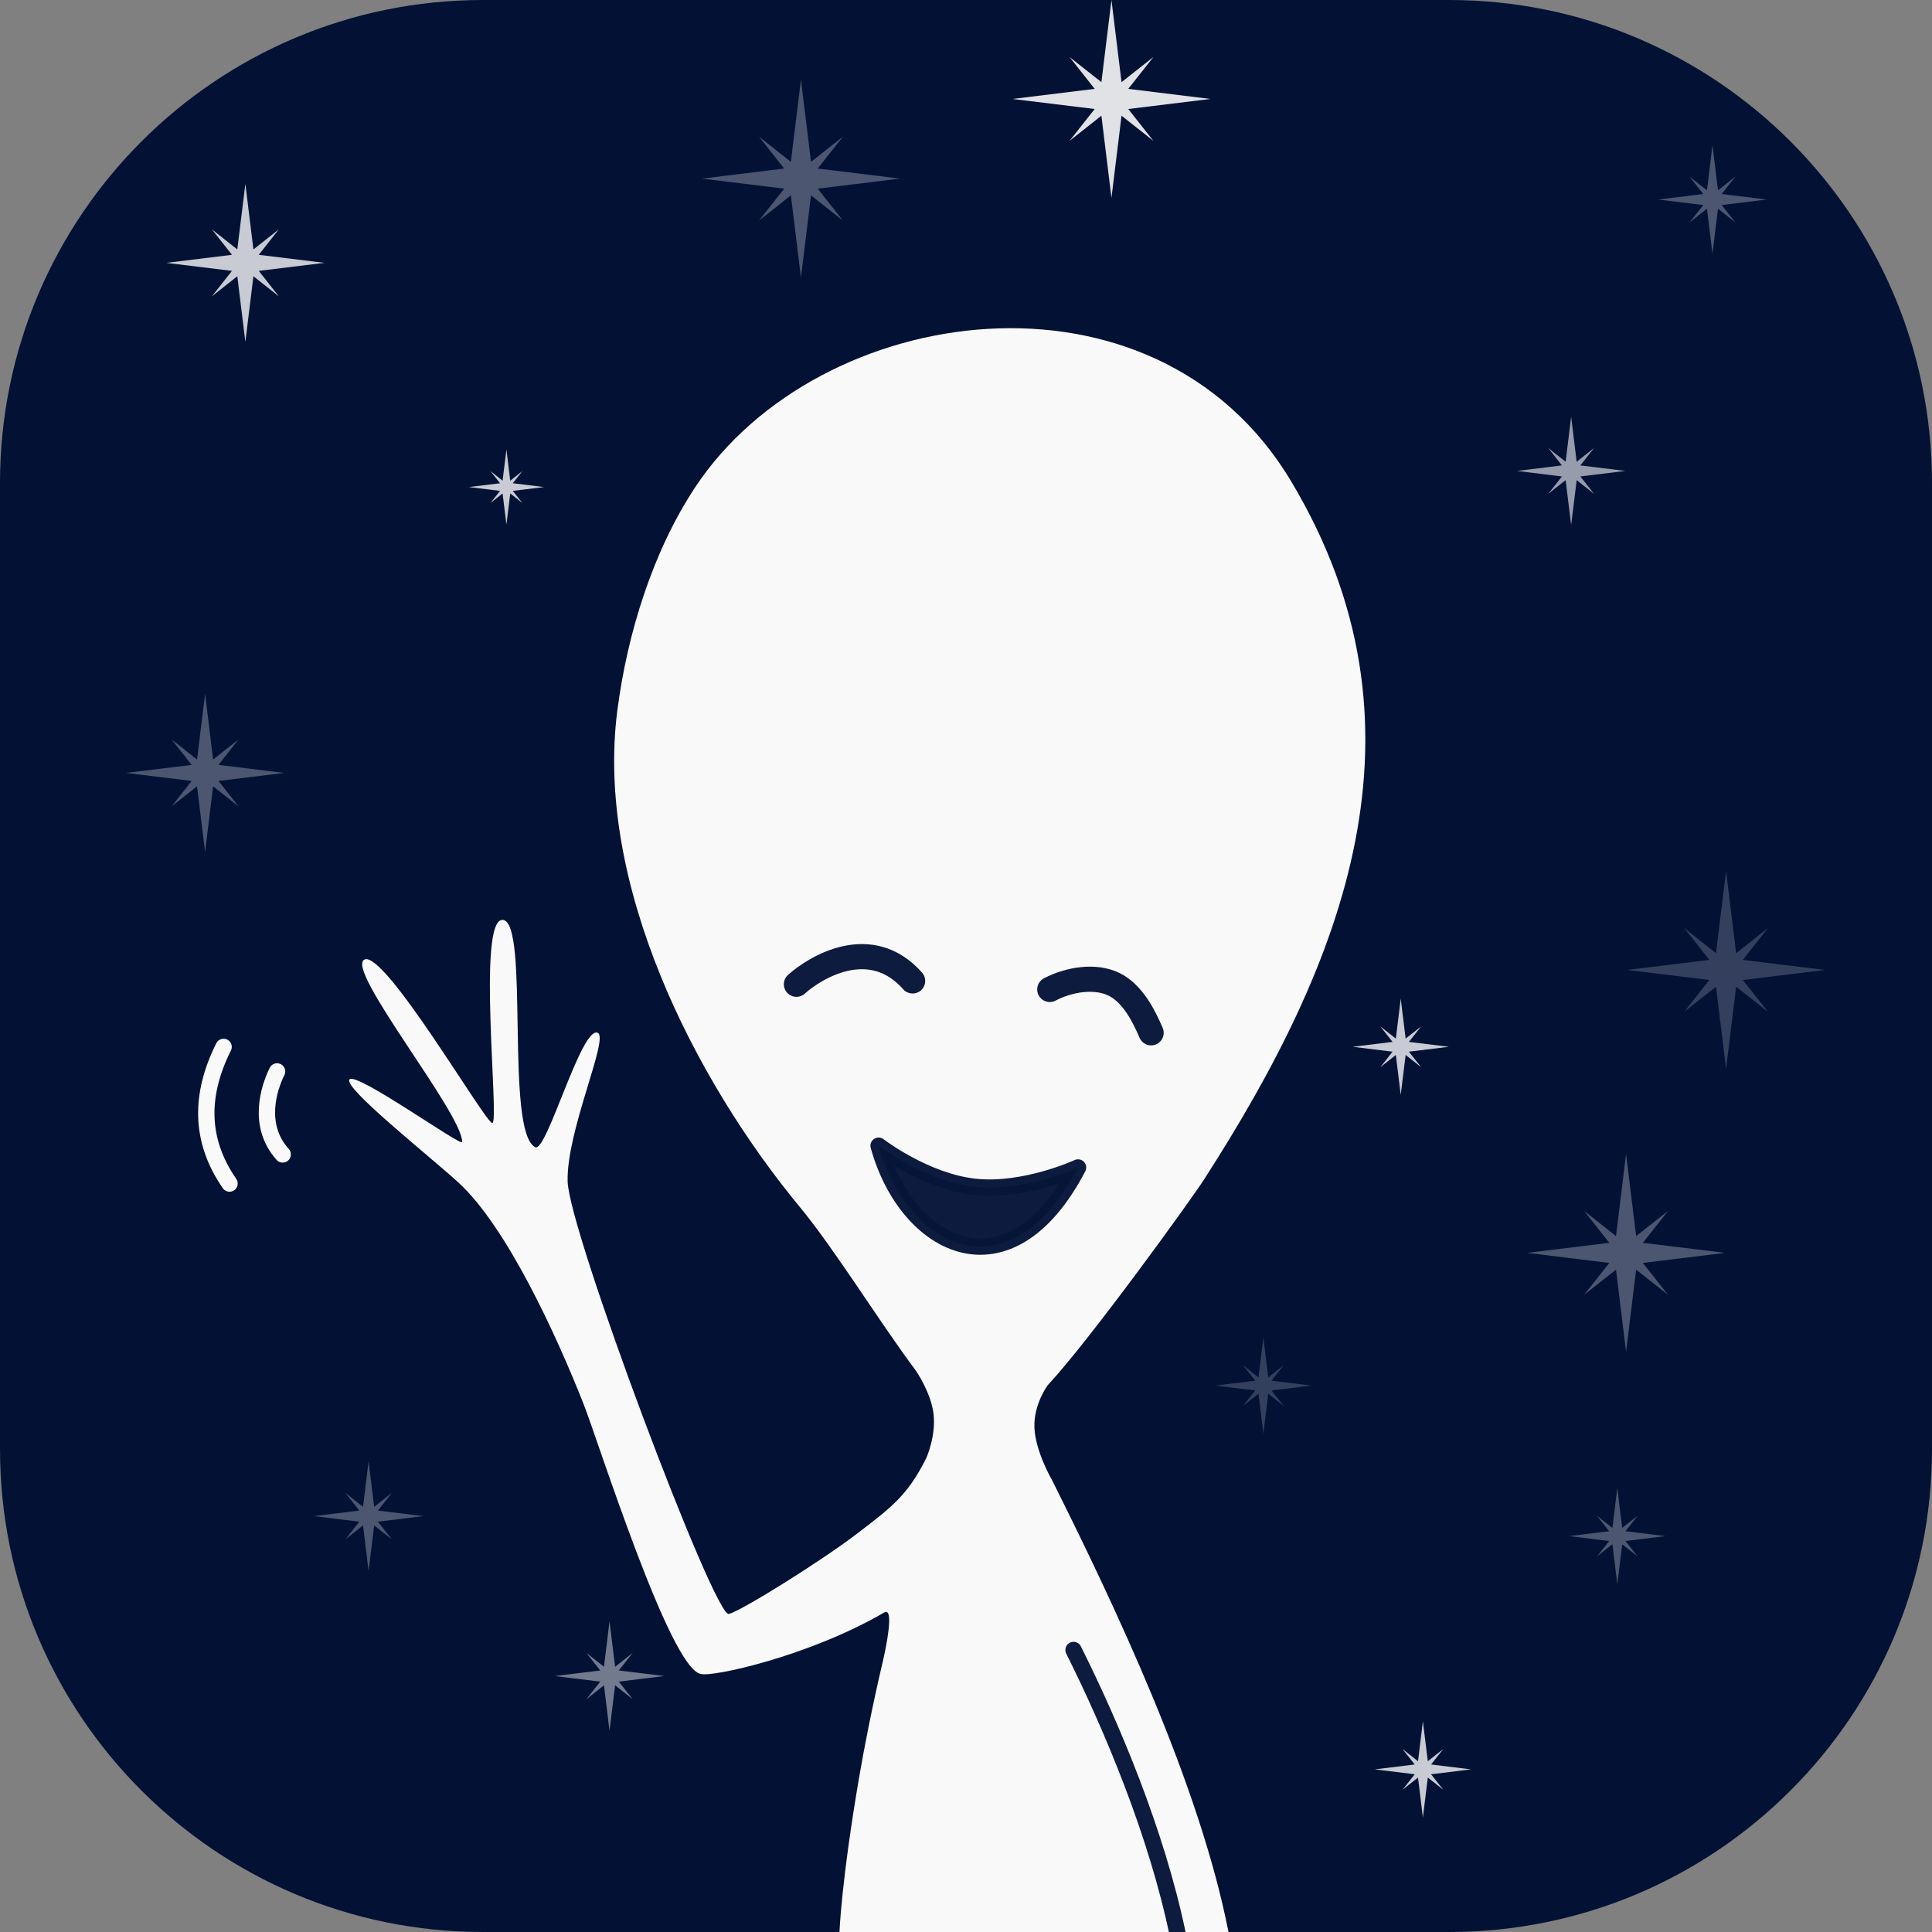 <?xml version="1.0" encoding="UTF-8" standalone="no"?>
<!DOCTYPE svg PUBLIC "-//W3C//DTD SVG 1.1//EN" "http://www.w3.org/Graphics/SVG/1.1/DTD/svg11.dtd">
<!-- Created with Vectornator (http://vectornator.io/) -->
<svg height="100%" stroke-miterlimit="10" style="fill-rule:nonzero;clip-rule:evenodd;stroke-linecap:round;stroke-linejoin:round;" version="1.1" viewBox="0 0 72 72" width="100%" xml:space="preserve" xmlns="http://www.w3.org/2000/svg" xmlns:xlink="http://www.w3.org/1999/xlink">
<rect x="0" y="0" width="72" height="72" fill="#808080" stroke="none"/>
<defs/>
<g id="Layer-1" visibility="hidden">
<path d="M0 18C0 8.059 8.059 0 18 0L54 0C63.941 0 72 8.059 72 18L72 54C72 63.941 63.941 72 54 72L18 72C8.059 72 0 63.941 0 54L0 18Z" fill="#000000" fill-rule="nonzero" opacity="0.973" stroke="none"/>
<path d="M36.864 67.153L44.932 67.153L53 67.154C56.866 67.154 60.366 65.587 62.9 63.053C65.433 60.519 67 57.019 67 53.152L67 36.15L67 19.148C67 15.282 65.433 11.782 62.9 9.248C60.366 6.714 56.866 5.147 53 5.147L36 5.147L19 5.147C15.134 5.147 11.634 6.714 9.101 9.248C6.567 11.782 5 15.282 5 19.148L5 36.15L5 53.152C5 57.019 6.567 60.519 9.101 63.053C11.634 65.587 15.134 67.154 19 67.154L24.323 67.151L26.92 67.174C27.033 66.677 26.864 57.533 26.34 52.281C26.043 49.298 26.324 43.752 26.386 41.748C26.455 39.535 26.163 35.09 26.669 31.872C26.823 30.897 26.825 27.845 28.304 27.919C29.549 27.982 29.657 29.115 29.62 30.9C29.57 33.291 30.354 39.675 30.354 39.675C30.354 39.675 31.273 29.957 32.254 26.114C32.49 25.186 33.464 21.969 34.727 22.009C36.871 22.076 36.27 24.788 36.32 25.866C36.35 26.532 35.585 30.21 35.497 30.968C35.238 33.187 35.293 39.656 35.359 39.692C35.44 39.735 36.69 32.942 37.034 31.593C37.816 28.525 37.873 26.561 38.656 23.494C39.012 22.097 39.385 19.415 41.401 19.93C42.715 20.265 43.036 22.432 42.765 23.783C41.742 28.874 41.684 31.425 40.882 36.084C40.428 38.724 40.38 40.07 40.38 40.07C40.38 40.07 41.142 37.654 41.717 36.03C42.191 34.694 44.343 27.067 44.343 27.067C44.343 27.067 45.377 24.163 46.745 24.36C47.761 24.506 48.08 25.52 48.235 26.038C48.827 28.017 46.713 34.911 46.001 37.236C45.177 39.926 44.787 42.851 44.303 45.622C44.015 47.267 43.017 50.311 43.831 51.844C44.406 52.928 46.511 51.122 47.088 50.717C49.26 49.191 50.595 47.077 53.008 45.963C54.463 45.291 55.927 45.861 56.177 47.531C56.399 49.015 52.154 52.415 51.158 53.506C49.856 54.933 48.169 56.79 46.572 57.911C45.932 58.361 42.48 61.305 41.33 62.113C38.487 64.11 36.94 63.637 36.831 67.141" fill="#000000" fill-rule="nonzero" opacity="0.973" stroke="#ffffff" stroke-linecap="round" stroke-linejoin="round" stroke-width="1"/>
<path d="M21.943 22.077C18.657 25.372 17.468 27.982 17.849 31.876" fill="none" opacity="1" stroke="#ffffff" stroke-linecap="round" stroke-linejoin="round" stroke-width="1"/>
<path d="M18.52 21.313C15.233 24.608 14.044 27.218 14.426 31.112" fill="none" opacity="1" stroke="#ffffff" stroke-linecap="round" stroke-linejoin="round" stroke-width="1"/>
<path d="M56.721 30.497C57.617 25.93 57.152 23.1 54.668 20.078" fill="none" opacity="1" stroke="#ffffff" stroke-linecap="round" stroke-linejoin="round" stroke-width="1"/>
<path d="M59.991 29.226C60.887 24.659 60.422 21.829 57.937 18.806" fill="none" opacity="1" stroke="#ffffff" stroke-linecap="round" stroke-linejoin="round" stroke-width="1"/>
</g>
<g id="Bg">
<path d="M0 18C0 8.059 8.059 0 18 0L54 0C63.941 0 72 8.059 72 18L72 54C72 63.941 63.941 72 54 72L18 72C8.059 72 0 63.941 0 54L0 18Z" fill="#000f34" fill-rule="nonzero" opacity="0.973" stroke="none"/>
</g>
<clipPath id="ArtboardFrame">
<rect height="72" width="72" x="0" y="0"/>
</clipPath>
<g clip-path="url(#ArtboardFrame)" id="Alien">
<path d="M31.285 72C31.285 72 31.354 70.1 32.024 66.197C32.201 65.167 32.496 63.632 32.902 61.908C33.006 61.467 33.345 59.864 32.953 60.092C30.16 61.721 26.517 62.518 26.109 62.381C24.956 62.159 22.309 53.746 21.745 52.315C20.74 49.767 18.883 45.71 17.075 44.061C15.959 43.043 12.771 40.522 13.026 40.226C13.281 39.93 17.219 42.758 17.223 42.559C17.246 41.506 12.821 36.094 13.586 35.758C14.35 35.423 18.087 41.854 18.347 41.854C18.627 41.854 17.752 34.166 18.746 34.283C19.74 34.4 18.809 42.183 19.948 42.753C20.373 42.966 21.677 38.191 22.28 38.493C22.698 38.702 21.105 42.154 21.154 44.025C21.202 45.896 26.622 60.283 27.161 60.148C27.638 60.029 30.598 58.179 31.921 57.169C33.223 56.174 33.822 55.734 34.52 54.339C34.52 54.339 34.889 53.512 34.791 52.695C34.692 51.879 34.126 51.073 34.126 51.073C32.756 49.24 31.113 46.563 29.821 45C25.86 40.209 22.174 32.925 23.006 26.48C23.375 23.623 24.324 20.545 25.918 18.143C30.501 11.233 43.013 9.426 48.109 17.924C53.601 27.082 50.096 35.846 44.861 43.972C44.373 44.729 40.597 49.96 39.05 51.617C39.05 51.617 38.511 52.331 38.55 53.215C38.589 54.1 39.205 55.157 39.205 55.157C41.57 59.886 44.709 66.513 45.782 72C45.812 72.154 31.285 72 31.285 72Z" fill="#ffffff" fill-rule="nonzero" opacity="0.973" stroke="none"/>
<path d="M43.884 72.063C43.103 68.314 41.443 64.36 40.008 61.49" fill="none" opacity="0.973" stroke="#07163a" stroke-linecap="round" stroke-linejoin="round" stroke-width="0.609"/>
<path d="M42.899 38.49C42.64 37.89 42.227 37.034 41.519 36.684C40.826 36.341 39.844 36.494 39.122 36.874" fill="none" opacity="0.973" stroke="#07163a" stroke-linecap="round" stroke-linejoin="round" stroke-width="0.937"/>
<path d="M34.011 36.556C32.435 34.779 30.368 36.062 29.68 36.681" fill="none" opacity="0.973" stroke="#07163a" stroke-linecap="round" stroke-linejoin="round" stroke-width="0.937"/>
<path d="M40.175 43.509C37.616 48.422 33.799 46.525 32.743 42.697C32.743 42.697 34.465 44.026 36.323 44.229C38.181 44.432 40.175 43.509 40.175 43.509Z" fill="#07163a" fill-rule="nonzero" opacity="0.973" stroke="#07163a" stroke-linecap="round" stroke-linejoin="round" stroke-width="0.609"/>
<path d="M10.326 39.929C10.025 40.531 9.56 41.94 10.535 43.022" fill="none" opacity="0.973" stroke="#ffffff" stroke-linecap="round" stroke-linejoin="round" stroke-width="0.609"/>
<path d="M8.333 39.015C7.453 40.775 7.424 42.473 8.554 44.108" fill="none" opacity="0.973" stroke="#ffffff" stroke-linecap="round" stroke-linejoin="round" stroke-width="0.609"/>
</g>
<g clip-path="url(#ArtboardFrame)" id="Stars">
<path d="M63.819 5.414L63.613 7.093L62.962 6.579L63.476 7.23L61.797 7.436L63.476 7.642L62.962 8.293L63.613 7.779L63.819 9.458L64.025 7.779L64.676 8.293L64.162 7.642L65.841 7.436L64.162 7.23L64.676 6.579L64.025 7.093L63.819 5.414Z" fill="#ffffff" fill-opacity="0.3" fill-rule="nonzero" opacity="0.973" stroke="none"/>
<path d="M22.715 60.421L22.508 62.115L21.851 61.597L22.369 62.254L20.675 62.461L22.369 62.669L21.851 63.326L22.508 62.807L22.715 64.501L22.923 62.807L23.58 63.326L23.061 62.669L24.756 62.461L23.061 62.254L23.58 61.597L22.923 62.115L22.715 60.421Z" fill="#ffffff" fill-opacity="0.45" fill-rule="nonzero" opacity="0.973" stroke="none"/>
<path d="M64.326 32.459L63.951 35.522L62.764 34.584L63.701 35.772L60.639 36.147L63.701 36.522L62.764 37.709L63.951 36.772L64.326 39.834L64.701 36.772L65.889 37.709L64.951 36.522L68.014 36.147L64.951 35.772L65.889 34.584L64.701 35.522L64.326 32.459Z" fill="#ffffff" fill-opacity="0.2" fill-rule="nonzero" opacity="0.973" stroke="none"/>
<path d="M52.201 37.217L52.019 38.706L51.441 38.251L51.897 38.828L50.408 39.011L51.897 39.193L51.441 39.771L52.019 39.315L52.201 40.804L52.384 39.315L52.962 39.771L52.505 39.193L53.995 39.011L52.505 38.828L52.962 38.251L52.384 38.706L52.201 37.217Z" fill="#ffffff" fill-opacity="0.8" fill-rule="nonzero" opacity="0.973" stroke="none"/>
<path d="M53.027 64.146L52.845 65.636L52.267 65.18L52.723 65.757L51.234 65.94L52.723 66.122L52.267 66.7L52.845 66.244L53.027 67.733L53.21 66.244L53.788 66.7L53.331 66.122L54.821 65.94L53.331 65.757L53.788 65.18L53.21 65.636L53.027 64.146Z" fill="#ffffff" fill-opacity="0.8" fill-rule="nonzero" opacity="0.973" stroke="none"/>
<path d="M60.272 55.453L60.09 56.942L59.512 56.486L59.968 57.064L58.478 57.246L59.968 57.429L59.512 58.006L60.09 57.55L60.272 59.04L60.454 57.55L61.032 58.006L60.576 57.429L62.066 57.246L60.576 57.064L61.032 56.486L60.454 56.942L60.272 55.453Z" fill="#ffffff" fill-opacity="0.3" fill-rule="nonzero" opacity="0.973" stroke="none"/>
<path d="M41.421-3.55271e-15L41.046 3.062L39.859 2.125L40.796 3.312L37.734 3.688L40.796 4.062L39.859 5.25L41.046 4.312L41.421 7.375L41.796 4.312L42.984 5.25L42.046 4.062L45.109 3.688L42.046 3.312L42.984 2.125L41.796 3.062L41.421-3.55271e-15Z" fill="#ffffff" fill-opacity="0.9" fill-rule="nonzero" opacity="0.973" stroke="none"/>
<path d="M18.873 16.75L18.73 17.914L18.279 17.557L18.636 18.009L17.472 18.151L18.636 18.294L18.279 18.745L18.73 18.389L18.873 19.552L19.015 18.389L19.467 18.745L19.11 18.294L20.274 18.151L19.11 18.009L19.467 17.557L19.015 17.914L18.873 16.75Z" fill="#ffffff" fill-opacity="0.8" fill-rule="nonzero" opacity="0.973" stroke="none"/>
<path d="M9.144 6.85L8.844 9.296L7.896 8.547L8.645 9.496L6.198 9.796L8.645 10.095L7.896 11.044L8.844 10.295L9.144 12.742L9.444 10.295L10.392 11.044L9.643 10.095L12.09 9.796L9.643 9.496L10.392 8.547L9.444 9.296L9.144 6.85Z" fill="#ffffff" fill-opacity="0.8" fill-rule="nonzero" opacity="0.973" stroke="none"/>
<path d="M58.552 15.528L58.347 17.208L57.695 16.694L58.209 17.345L56.53 17.55L58.209 17.756L57.695 18.407L58.347 17.893L58.552 19.573L58.758 17.893L59.409 18.407L58.895 17.756L60.575 17.55L58.895 17.345L59.409 16.694L58.758 17.208L58.552 15.528Z" fill="#ffffff" fill-opacity="0.6" fill-rule="nonzero" opacity="0.973" stroke="none"/>
<path d="M13.736 54.461L13.529 56.155L12.872 55.637L13.391 56.294L11.696 56.501L13.391 56.709L12.872 57.366L13.529 56.847L13.736 58.541L13.944 56.847L14.601 57.366L14.082 56.709L15.777 56.501L14.082 56.294L14.601 55.637L13.944 56.155L13.736 54.461Z" fill="#ffffff" fill-opacity="0.3" fill-rule="nonzero" opacity="0.973" stroke="none"/>
<path d="M60.599 43.003L60.224 46.066L59.037 45.128L59.974 46.316L56.912 46.691L59.974 47.066L59.037 48.253L60.224 47.316L60.599 50.378L60.974 47.316L62.162 48.253L61.224 47.066L64.287 46.691L61.224 46.316L62.162 45.128L60.974 46.066L60.599 43.003Z" fill="#ffffff" fill-opacity="0.3" fill-rule="nonzero" opacity="0.973" stroke="none"/>
<path d="M47.082 49.843L46.9 51.333L46.322 50.877L46.778 51.454L45.288 51.637L46.778 51.819L46.322 52.397L46.9 51.941L47.082 53.43L47.264 51.941L47.842 52.397L47.386 51.819L48.876 51.637L47.386 51.454L47.842 50.877L47.264 51.333L47.082 49.843Z" fill="#ffffff" fill-opacity="0.2" fill-rule="nonzero" opacity="0.973" stroke="none"/>
<path d="M29.849 2.969L29.474 6.031L28.287 5.094L29.224 6.281L26.162 6.656L29.224 7.031L28.287 8.219L29.474 7.281L29.849 10.344L30.224 7.281L31.412 8.219L30.474 7.031L33.537 6.656L30.474 6.281L31.412 5.094L30.224 6.031L29.849 2.969Z" fill="#ffffff" fill-opacity="0.3" fill-rule="nonzero" opacity="0.973" stroke="none"/>
<path d="M7.643 25.858L7.343 28.305L6.394 27.556L7.143 28.505L4.696 28.805L7.143 29.104L6.394 30.053L7.343 29.304L7.643 31.751L7.942 29.304L8.891 30.053L8.142 29.104L10.589 28.805L8.142 28.505L8.891 27.556L7.942 28.305L7.643 25.858Z" fill="#ffffff" fill-opacity="0.3" fill-rule="nonzero" opacity="0.973" stroke="none"/>
</g>
</svg>

